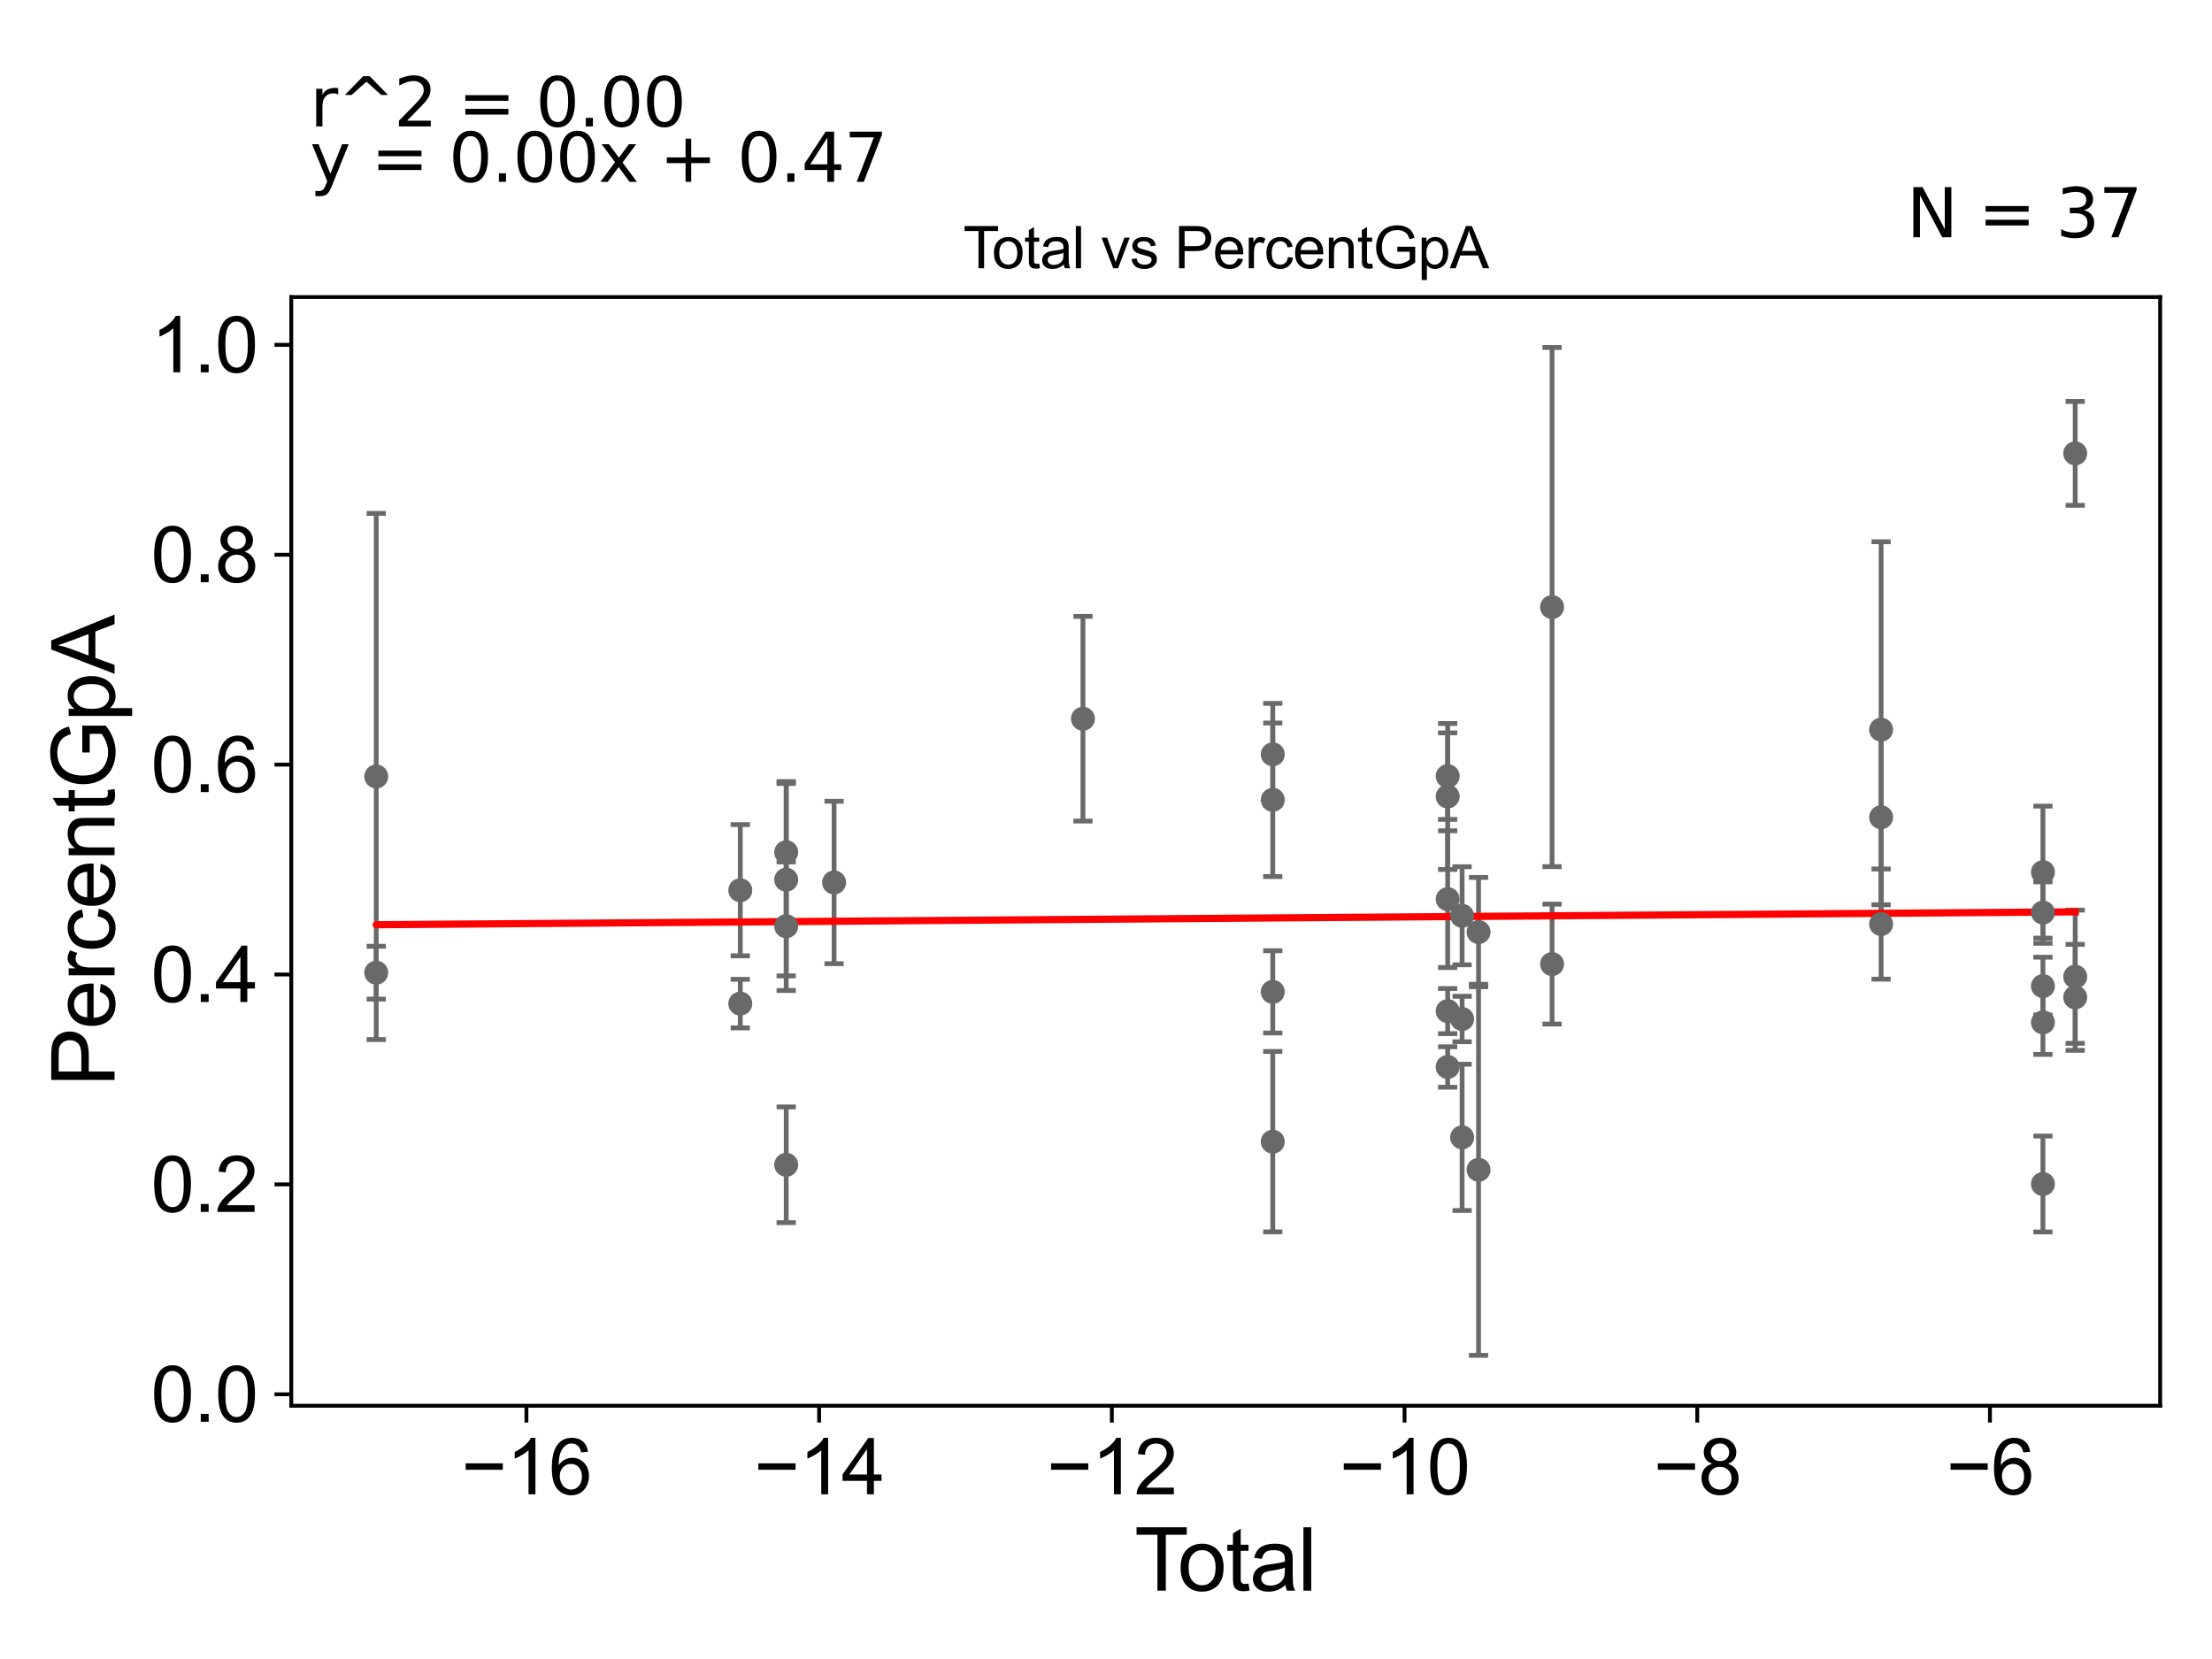 <?xml version="1.0" encoding="utf-8" standalone="no"?>
<!DOCTYPE svg PUBLIC "-//W3C//DTD SVG 1.1//EN"
  "http://www.w3.org/Graphics/SVG/1.1/DTD/svg11.dtd">
<svg xmlns:xlink="http://www.w3.org/1999/xlink" width="460.8pt" height="345.6pt" viewBox="0 0 460.8 345.6" xmlns="http://www.w3.org/2000/svg" version="1.1">
 <defs>
  <style type="text/css">*{stroke-linejoin: round; stroke-linecap: butt}</style>
 </defs>
 <g id="figure_1">
  <g id="patch_1">
   <path d="M 0 345.6 
L 460.8 345.6 
L 460.8 0 
L 0 0 
z
" style="fill: #ffffff"/>
  </g>
  <g id="axes_1">
   <g id="patch_2">
    <path d="M 60.68 292.84 
L 450 292.84 
L 450 61.886 
L 60.68 61.886 
z
" style="fill: #ffffff"/>
   </g>
   <g id="PathCollection_1">
    <defs>
     <path id="m4b7c980970" d="M 0 1.118 
C 0.297 1.118 0.581 1 0.791 0.791 
C 1 0.581 1.118 0.297 1.118 0 
C 1.118 -0.297 1 -0.581 0.791 -0.791 
C 0.581 -1 0.297 -1.118 0 -1.118 
C -0.297 -1.118 -0.581 -1 -0.791 -0.791 
C -1 -0.581 -1.118 -0.297 -1.118 0 
C -1.118 0.297 -1 0.581 -0.791 0.791 
C -0.581 1 -0.297 1.118 0 1.118 
z
" style="stroke: #696969"/>
    </defs>
    <g clip-path="url(#pc667361f34)">
     <use xlink:href="#m4b7c980970" x="432.304" y="207.766" style="fill: #696969; stroke: #696969"/>
     <use xlink:href="#m4b7c980970" x="432.304" y="203.469" style="fill: #696969; stroke: #696969"/>
     <use xlink:href="#m4b7c980970" x="425.581" y="212.976" style="fill: #696969; stroke: #696969"/>
     <use xlink:href="#m4b7c980970" x="425.581" y="205.419" style="fill: #696969; stroke: #696969"/>
     <use xlink:href="#m4b7c980970" x="425.581" y="190.108" style="fill: #696969; stroke: #696969"/>
     <use xlink:href="#m4b7c980970" x="163.78" y="177.54" style="fill: #696969; stroke: #696969"/>
     <use xlink:href="#m4b7c980970" x="425.581" y="246.654" style="fill: #696969; stroke: #696969"/>
     <use xlink:href="#m4b7c980970" x="391.871" y="152.003" style="fill: #696969; stroke: #696969"/>
     <use xlink:href="#m4b7c980970" x="391.871" y="192.5" style="fill: #696969; stroke: #696969"/>
     <use xlink:href="#m4b7c980970" x="391.871" y="170.248" style="fill: #696969; stroke: #696969"/>
     <use xlink:href="#m4b7c980970" x="163.78" y="192.951" style="fill: #696969; stroke: #696969"/>
     <use xlink:href="#m4b7c980970" x="163.78" y="242.644" style="fill: #696969; stroke: #696969"/>
     <use xlink:href="#m4b7c980970" x="78.376" y="202.628" style="fill: #696969; stroke: #696969"/>
     <use xlink:href="#m4b7c980970" x="163.78" y="183.255" style="fill: #696969; stroke: #696969"/>
     <use xlink:href="#m4b7c980970" x="432.304" y="94.447" style="fill: #696969; stroke: #696969"/>
     <use xlink:href="#m4b7c980970" x="425.581" y="181.678" style="fill: #696969; stroke: #696969"/>
     <use xlink:href="#m4b7c980970" x="301.577" y="222.272" style="fill: #696969; stroke: #696969"/>
     <use xlink:href="#m4b7c980970" x="173.753" y="183.832" style="fill: #696969; stroke: #696969"/>
     <use xlink:href="#m4b7c980970" x="301.577" y="165.922" style="fill: #696969; stroke: #696969"/>
     <use xlink:href="#m4b7c980970" x="301.577" y="187.306" style="fill: #696969; stroke: #696969"/>
     <use xlink:href="#m4b7c980970" x="301.577" y="161.685" style="fill: #696969; stroke: #696969"/>
     <use xlink:href="#m4b7c980970" x="301.577" y="210.628" style="fill: #696969; stroke: #696969"/>
     <use xlink:href="#m4b7c980970" x="304.585" y="212.278" style="fill: #696969; stroke: #696969"/>
     <use xlink:href="#m4b7c980970" x="304.585" y="236.934" style="fill: #696969; stroke: #696969"/>
     <use xlink:href="#m4b7c980970" x="304.585" y="190.773" style="fill: #696969; stroke: #696969"/>
     <use xlink:href="#m4b7c980970" x="308.009" y="194.168" style="fill: #696969; stroke: #696969"/>
     <use xlink:href="#m4b7c980970" x="308.009" y="243.695" style="fill: #696969; stroke: #696969"/>
     <use xlink:href="#m4b7c980970" x="265.141" y="237.831" style="fill: #696969; stroke: #696969"/>
     <use xlink:href="#m4b7c980970" x="265.141" y="157.139" style="fill: #696969; stroke: #696969"/>
     <use xlink:href="#m4b7c980970" x="225.598" y="149.726" style="fill: #696969; stroke: #696969"/>
     <use xlink:href="#m4b7c980970" x="323.324" y="200.836" style="fill: #696969; stroke: #696969"/>
     <use xlink:href="#m4b7c980970" x="323.324" y="126.46" style="fill: #696969; stroke: #696969"/>
     <use xlink:href="#m4b7c980970" x="78.376" y="161.754" style="fill: #696969; stroke: #696969"/>
     <use xlink:href="#m4b7c980970" x="265.141" y="206.626" style="fill: #696969; stroke: #696969"/>
     <use xlink:href="#m4b7c980970" x="265.141" y="166.611" style="fill: #696969; stroke: #696969"/>
     <use xlink:href="#m4b7c980970" x="154.213" y="185.449" style="fill: #696969; stroke: #696969"/>
     <use xlink:href="#m4b7c980970" x="154.213" y="209.069" style="fill: #696969; stroke: #696969"/>
    </g>
   </g>
   <g id="matplotlib.axis_1">
    <g id="xtick_1">
     <g id="line2d_1">
      <defs>
       <path id="me08cf311b5" d="M 0 0 
L 0 3.5 
" style="stroke: #000000; stroke-width: 0.8"/>
      </defs>
      <g>
       <use xlink:href="#me08cf311b5" x="109.663" y="292.84" style="stroke: #000000; stroke-width: 0.8"/>
      </g>
     </g>
     <g id="text_1">
      <!-- −16 -->
      <g transform="translate(96.093 311.293)scale(0.16 -0.16)">
       <defs>
        <path id="ArialMT-2212" d="M 3381 1997 
L 356 1997 
L 356 2522 
L 3381 2522 
L 3381 1997 
z
" transform="scale(0.016)"/>
        <path id="ArialMT-31" d="M 2384 0 
L 1822 0 
L 1822 3584 
Q 1619 3391 1289 3197 
Q 959 3003 697 2906 
L 697 3450 
Q 1169 3672 1522 3987 
Q 1875 4303 2022 4600 
L 2384 4600 
L 2384 0 
z
" transform="scale(0.016)"/>
        <path id="ArialMT-36" d="M 3184 3459 
L 2625 3416 
Q 2550 3747 2413 3897 
Q 2184 4138 1850 4138 
Q 1581 4138 1378 3988 
Q 1113 3794 959 3422 
Q 806 3050 800 2363 
Q 1003 2672 1297 2822 
Q 1591 2972 1913 2972 
Q 2475 2972 2870 2558 
Q 3266 2144 3266 1488 
Q 3266 1056 3080 686 
Q 2894 316 2569 119 
Q 2244 -78 1831 -78 
Q 1128 -78 684 439 
Q 241 956 241 2144 
Q 241 3472 731 4075 
Q 1159 4600 1884 4600 
Q 2425 4600 2770 4297 
Q 3116 3994 3184 3459 
z
M 888 1484 
Q 888 1194 1011 928 
Q 1134 663 1356 523 
Q 1578 384 1822 384 
Q 2178 384 2434 671 
Q 2691 959 2691 1453 
Q 2691 1928 2437 2201 
Q 2184 2475 1800 2475 
Q 1419 2475 1153 2201 
Q 888 1928 888 1484 
z
" transform="scale(0.016)"/>
       </defs>
       <use xlink:href="#ArialMT-2212"/>
       <use xlink:href="#ArialMT-31" x="58.398"/>
       <use xlink:href="#ArialMT-36" x="114.014"/>
      </g>
     </g>
    </g>
    <g id="xtick_2">
     <g id="line2d_2">
      <g>
       <use xlink:href="#me08cf311b5" x="170.64" y="292.84" style="stroke: #000000; stroke-width: 0.8"/>
      </g>
     </g>
     <g id="text_2">
      <!-- −14 -->
      <g transform="translate(157.07 311.293)scale(0.16 -0.16)">
       <defs>
        <path id="ArialMT-34" d="M 2069 0 
L 2069 1097 
L 81 1097 
L 81 1613 
L 2172 4581 
L 2631 4581 
L 2631 1613 
L 3250 1613 
L 3250 1097 
L 2631 1097 
L 2631 0 
L 2069 0 
z
M 2069 1613 
L 2069 3678 
L 634 1613 
L 2069 1613 
z
" transform="scale(0.016)"/>
       </defs>
       <use xlink:href="#ArialMT-2212"/>
       <use xlink:href="#ArialMT-31" x="58.398"/>
       <use xlink:href="#ArialMT-34" x="114.014"/>
      </g>
     </g>
    </g>
    <g id="xtick_3">
     <g id="line2d_3">
      <g>
       <use xlink:href="#me08cf311b5" x="231.616" y="292.84" style="stroke: #000000; stroke-width: 0.8"/>
      </g>
     </g>
     <g id="text_3">
      <!-- −12 -->
      <g transform="translate(218.046 311.293)scale(0.16 -0.16)">
       <defs>
        <path id="ArialMT-32" d="M 3222 541 
L 3222 0 
L 194 0 
Q 188 203 259 391 
Q 375 700 629 1000 
Q 884 1300 1366 1694 
Q 2113 2306 2375 2664 
Q 2638 3022 2638 3341 
Q 2638 3675 2398 3904 
Q 2159 4134 1775 4134 
Q 1369 4134 1125 3890 
Q 881 3647 878 3216 
L 300 3275 
Q 359 3922 746 4261 
Q 1134 4600 1788 4600 
Q 2447 4600 2831 4234 
Q 3216 3869 3216 3328 
Q 3216 3053 3103 2787 
Q 2991 2522 2730 2228 
Q 2469 1934 1863 1422 
Q 1356 997 1212 845 
Q 1069 694 975 541 
L 3222 541 
z
" transform="scale(0.016)"/>
       </defs>
       <use xlink:href="#ArialMT-2212"/>
       <use xlink:href="#ArialMT-31" x="58.398"/>
       <use xlink:href="#ArialMT-32" x="114.014"/>
      </g>
     </g>
    </g>
    <g id="xtick_4">
     <g id="line2d_4">
      <g>
       <use xlink:href="#me08cf311b5" x="292.593" y="292.84" style="stroke: #000000; stroke-width: 0.8"/>
      </g>
     </g>
     <g id="text_4">
      <!-- −10 -->
      <g transform="translate(279.023 311.293)scale(0.16 -0.16)">
       <defs>
        <path id="ArialMT-30" d="M 266 2259 
Q 266 3072 433 3567 
Q 600 4063 929 4331 
Q 1259 4600 1759 4600 
Q 2128 4600 2406 4451 
Q 2684 4303 2865 4023 
Q 3047 3744 3150 3342 
Q 3253 2941 3253 2259 
Q 3253 1453 3087 958 
Q 2922 463 2592 192 
Q 2263 -78 1759 -78 
Q 1097 -78 719 397 
Q 266 969 266 2259 
z
M 844 2259 
Q 844 1131 1108 757 
Q 1372 384 1759 384 
Q 2147 384 2411 759 
Q 2675 1134 2675 2259 
Q 2675 3391 2411 3762 
Q 2147 4134 1753 4134 
Q 1366 4134 1134 3806 
Q 844 3388 844 2259 
z
" transform="scale(0.016)"/>
       </defs>
       <use xlink:href="#ArialMT-2212"/>
       <use xlink:href="#ArialMT-31" x="58.398"/>
       <use xlink:href="#ArialMT-30" x="114.014"/>
      </g>
     </g>
    </g>
    <g id="xtick_5">
     <g id="line2d_5">
      <g>
       <use xlink:href="#me08cf311b5" x="353.57" y="292.84" style="stroke: #000000; stroke-width: 0.8"/>
      </g>
     </g>
     <g id="text_5">
      <!-- −8 -->
      <g transform="translate(344.448 311.293)scale(0.16 -0.16)">
       <defs>
        <path id="ArialMT-38" d="M 1131 2484 
Q 781 2613 612 2850 
Q 444 3088 444 3419 
Q 444 3919 803 4259 
Q 1163 4600 1759 4600 
Q 2359 4600 2725 4251 
Q 3091 3903 3091 3403 
Q 3091 3084 2923 2848 
Q 2756 2613 2416 2484 
Q 2838 2347 3058 2040 
Q 3278 1734 3278 1309 
Q 3278 722 2862 322 
Q 2447 -78 1769 -78 
Q 1091 -78 675 323 
Q 259 725 259 1325 
Q 259 1772 486 2073 
Q 713 2375 1131 2484 
z
M 1019 3438 
Q 1019 3113 1228 2906 
Q 1438 2700 1772 2700 
Q 2097 2700 2305 2904 
Q 2513 3109 2513 3406 
Q 2513 3716 2298 3927 
Q 2084 4138 1766 4138 
Q 1444 4138 1231 3931 
Q 1019 3725 1019 3438 
z
M 838 1322 
Q 838 1081 952 856 
Q 1066 631 1291 507 
Q 1516 384 1775 384 
Q 2178 384 2440 643 
Q 2703 903 2703 1303 
Q 2703 1709 2433 1975 
Q 2163 2241 1756 2241 
Q 1359 2241 1098 1978 
Q 838 1716 838 1322 
z
" transform="scale(0.016)"/>
       </defs>
       <use xlink:href="#ArialMT-2212"/>
       <use xlink:href="#ArialMT-38" x="58.398"/>
      </g>
     </g>
    </g>
    <g id="xtick_6">
     <g id="line2d_6">
      <g>
       <use xlink:href="#me08cf311b5" x="414.546" y="292.84" style="stroke: #000000; stroke-width: 0.8"/>
      </g>
     </g>
     <g id="text_6">
      <!-- −6 -->
      <g transform="translate(405.425 311.293)scale(0.16 -0.16)">
       <use xlink:href="#ArialMT-2212"/>
       <use xlink:href="#ArialMT-36" x="58.398"/>
      </g>
     </g>
    </g>
    <g id="text_7">
     <!-- Total -->
     <g transform="translate(236.335 331.357)scale(0.18 -0.18)">
      <defs>
       <path id="ArialMT-54" d="M 1659 0 
L 1659 4041 
L 150 4041 
L 150 4581 
L 3781 4581 
L 3781 4041 
L 2266 4041 
L 2266 0 
L 1659 0 
z
" transform="scale(0.016)"/>
       <path id="ArialMT-6f" d="M 213 1659 
Q 213 2581 725 3025 
Q 1153 3394 1769 3394 
Q 2453 3394 2887 2945 
Q 3322 2497 3322 1706 
Q 3322 1066 3130 698 
Q 2938 331 2570 128 
Q 2203 -75 1769 -75 
Q 1072 -75 642 372 
Q 213 819 213 1659 
z
M 791 1659 
Q 791 1022 1069 705 
Q 1347 388 1769 388 
Q 2188 388 2466 706 
Q 2744 1025 2744 1678 
Q 2744 2294 2464 2611 
Q 2184 2928 1769 2928 
Q 1347 2928 1069 2612 
Q 791 2297 791 1659 
z
" transform="scale(0.016)"/>
       <path id="ArialMT-74" d="M 1650 503 
L 1731 6 
Q 1494 -44 1306 -44 
Q 1000 -44 831 53 
Q 663 150 594 308 
Q 525 466 525 972 
L 525 2881 
L 113 2881 
L 113 3319 
L 525 3319 
L 525 4141 
L 1084 4478 
L 1084 3319 
L 1650 3319 
L 1650 2881 
L 1084 2881 
L 1084 941 
Q 1084 700 1114 631 
Q 1144 563 1211 522 
Q 1278 481 1403 481 
Q 1497 481 1650 503 
z
" transform="scale(0.016)"/>
       <path id="ArialMT-61" d="M 2588 409 
Q 2275 144 1986 34 
Q 1697 -75 1366 -75 
Q 819 -75 525 192 
Q 231 459 231 875 
Q 231 1119 342 1320 
Q 453 1522 633 1644 
Q 813 1766 1038 1828 
Q 1203 1872 1538 1913 
Q 2219 1994 2541 2106 
Q 2544 2222 2544 2253 
Q 2544 2597 2384 2738 
Q 2169 2928 1744 2928 
Q 1347 2928 1158 2789 
Q 969 2650 878 2297 
L 328 2372 
Q 403 2725 575 2942 
Q 747 3159 1072 3276 
Q 1397 3394 1825 3394 
Q 2250 3394 2515 3294 
Q 2781 3194 2906 3042 
Q 3031 2891 3081 2659 
Q 3109 2516 3109 2141 
L 3109 1391 
Q 3109 606 3145 398 
Q 3181 191 3288 0 
L 2700 0 
Q 2613 175 2588 409 
z
M 2541 1666 
Q 2234 1541 1622 1453 
Q 1275 1403 1131 1340 
Q 988 1278 909 1158 
Q 831 1038 831 891 
Q 831 666 1001 516 
Q 1172 366 1500 366 
Q 1825 366 2078 508 
Q 2331 650 2450 897 
Q 2541 1088 2541 1459 
L 2541 1666 
z
" transform="scale(0.016)"/>
       <path id="ArialMT-6c" d="M 409 0 
L 409 4581 
L 972 4581 
L 972 0 
L 409 0 
z
" transform="scale(0.016)"/>
      </defs>
      <use xlink:href="#ArialMT-54"/>
      <use xlink:href="#ArialMT-6f" x="49.959"/>
      <use xlink:href="#ArialMT-74" x="105.574"/>
      <use xlink:href="#ArialMT-61" x="133.357"/>
      <use xlink:href="#ArialMT-6c" x="188.973"/>
     </g>
    </g>
   </g>
   <g id="matplotlib.axis_2">
    <g id="ytick_1">
     <g id="line2d_7">
      <defs>
       <path id="maa7e2fc850" d="M 0 0 
L -3.5 0 
" style="stroke: #000000; stroke-width: 0.8"/>
      </defs>
      <g>
       <use xlink:href="#maa7e2fc850" x="60.68" y="290.453" style="stroke: #000000; stroke-width: 0.8"/>
      </g>
     </g>
     <g id="text_8">
      <!-- 0.0 -->
      <g transform="translate(31.44 296.179)scale(0.16 -0.16)">
       <defs>
        <path id="ArialMT-2e" d="M 581 0 
L 581 641 
L 1222 641 
L 1222 0 
L 581 0 
z
" transform="scale(0.016)"/>
       </defs>
       <use xlink:href="#ArialMT-30"/>
       <use xlink:href="#ArialMT-2e" x="55.615"/>
       <use xlink:href="#ArialMT-30" x="83.398"/>
      </g>
     </g>
    </g>
    <g id="ytick_2">
     <g id="line2d_8">
      <g>
       <use xlink:href="#maa7e2fc850" x="60.68" y="246.73" style="stroke: #000000; stroke-width: 0.8"/>
      </g>
     </g>
     <g id="text_9">
      <!-- 0.2 -->
      <g transform="translate(31.44 252.456)scale(0.16 -0.16)">
       <use xlink:href="#ArialMT-30"/>
       <use xlink:href="#ArialMT-2e" x="55.615"/>
       <use xlink:href="#ArialMT-32" x="83.398"/>
      </g>
     </g>
    </g>
    <g id="ytick_3">
     <g id="line2d_9">
      <g>
       <use xlink:href="#maa7e2fc850" x="60.68" y="203.006" style="stroke: #000000; stroke-width: 0.8"/>
      </g>
     </g>
     <g id="text_10">
      <!-- 0.4 -->
      <g transform="translate(31.44 208.733)scale(0.16 -0.16)">
       <use xlink:href="#ArialMT-30"/>
       <use xlink:href="#ArialMT-2e" x="55.615"/>
       <use xlink:href="#ArialMT-34" x="83.398"/>
      </g>
     </g>
    </g>
    <g id="ytick_4">
     <g id="line2d_10">
      <g>
       <use xlink:href="#maa7e2fc850" x="60.68" y="159.283" style="stroke: #000000; stroke-width: 0.8"/>
      </g>
     </g>
     <g id="text_11">
      <!-- 0.6 -->
      <g transform="translate(31.44 165.009)scale(0.16 -0.16)">
       <use xlink:href="#ArialMT-30"/>
       <use xlink:href="#ArialMT-2e" x="55.615"/>
       <use xlink:href="#ArialMT-36" x="83.398"/>
      </g>
     </g>
    </g>
    <g id="ytick_5">
     <g id="line2d_11">
      <g>
       <use xlink:href="#maa7e2fc850" x="60.68" y="115.56" style="stroke: #000000; stroke-width: 0.8"/>
      </g>
     </g>
     <g id="text_12">
      <!-- 0.8 -->
      <g transform="translate(31.44 121.286)scale(0.16 -0.16)">
       <use xlink:href="#ArialMT-30"/>
       <use xlink:href="#ArialMT-2e" x="55.615"/>
       <use xlink:href="#ArialMT-38" x="83.398"/>
      </g>
     </g>
    </g>
    <g id="ytick_6">
     <g id="line2d_12">
      <g>
       <use xlink:href="#maa7e2fc850" x="60.68" y="71.836" style="stroke: #000000; stroke-width: 0.8"/>
      </g>
     </g>
     <g id="text_13">
      <!-- 1.0 -->
      <g transform="translate(31.44 77.563)scale(0.16 -0.16)">
       <use xlink:href="#ArialMT-31"/>
       <use xlink:href="#ArialMT-2e" x="55.615"/>
       <use xlink:href="#ArialMT-30" x="83.398"/>
      </g>
     </g>
    </g>
    <g id="text_14">
     <!-- PercentGpA -->
     <g transform="translate(23.863 226.386)rotate(-90)scale(0.18 -0.18)">
      <defs>
       <path id="ArialMT-50" d="M 494 0 
L 494 4581 
L 2222 4581 
Q 2678 4581 2919 4538 
Q 3256 4481 3484 4323 
Q 3713 4166 3852 3881 
Q 3991 3597 3991 3256 
Q 3991 2672 3619 2267 
Q 3247 1863 2275 1863 
L 1100 1863 
L 1100 0 
L 494 0 
z
M 1100 2403 
L 2284 2403 
Q 2872 2403 3119 2622 
Q 3366 2841 3366 3238 
Q 3366 3525 3220 3729 
Q 3075 3934 2838 4000 
Q 2684 4041 2272 4041 
L 1100 4041 
L 1100 2403 
z
" transform="scale(0.016)"/>
       <path id="ArialMT-65" d="M 2694 1069 
L 3275 997 
Q 3138 488 2766 206 
Q 2394 -75 1816 -75 
Q 1088 -75 661 373 
Q 234 822 234 1631 
Q 234 2469 665 2931 
Q 1097 3394 1784 3394 
Q 2450 3394 2872 2941 
Q 3294 2488 3294 1666 
Q 3294 1616 3291 1516 
L 816 1516 
Q 847 969 1125 678 
Q 1403 388 1819 388 
Q 2128 388 2347 550 
Q 2566 713 2694 1069 
z
M 847 1978 
L 2700 1978 
Q 2663 2397 2488 2606 
Q 2219 2931 1791 2931 
Q 1403 2931 1139 2672 
Q 875 2413 847 1978 
z
" transform="scale(0.016)"/>
       <path id="ArialMT-72" d="M 416 0 
L 416 3319 
L 922 3319 
L 922 2816 
Q 1116 3169 1280 3281 
Q 1444 3394 1641 3394 
Q 1925 3394 2219 3213 
L 2025 2691 
Q 1819 2813 1613 2813 
Q 1428 2813 1281 2702 
Q 1134 2591 1072 2394 
Q 978 2094 978 1738 
L 978 0 
L 416 0 
z
" transform="scale(0.016)"/>
       <path id="ArialMT-63" d="M 2588 1216 
L 3141 1144 
Q 3050 572 2676 248 
Q 2303 -75 1759 -75 
Q 1078 -75 664 370 
Q 250 816 250 1647 
Q 250 2184 428 2587 
Q 606 2991 970 3192 
Q 1334 3394 1763 3394 
Q 2303 3394 2647 3120 
Q 2991 2847 3088 2344 
L 2541 2259 
Q 2463 2594 2264 2762 
Q 2066 2931 1784 2931 
Q 1359 2931 1093 2626 
Q 828 2322 828 1663 
Q 828 994 1084 691 
Q 1341 388 1753 388 
Q 2084 388 2306 591 
Q 2528 794 2588 1216 
z
" transform="scale(0.016)"/>
       <path id="ArialMT-6e" d="M 422 0 
L 422 3319 
L 928 3319 
L 928 2847 
Q 1294 3394 1984 3394 
Q 2284 3394 2536 3286 
Q 2788 3178 2913 3003 
Q 3038 2828 3088 2588 
Q 3119 2431 3119 2041 
L 3119 0 
L 2556 0 
L 2556 2019 
Q 2556 2363 2490 2533 
Q 2425 2703 2258 2804 
Q 2091 2906 1866 2906 
Q 1506 2906 1245 2678 
Q 984 2450 984 1813 
L 984 0 
L 422 0 
z
" transform="scale(0.016)"/>
       <path id="ArialMT-47" d="M 2638 1797 
L 2638 2334 
L 4578 2338 
L 4578 638 
Q 4131 281 3656 101 
Q 3181 -78 2681 -78 
Q 2006 -78 1454 211 
Q 903 500 622 1047 
Q 341 1594 341 2269 
Q 341 2938 620 3517 
Q 900 4097 1425 4378 
Q 1950 4659 2634 4659 
Q 3131 4659 3532 4498 
Q 3934 4338 4162 4050 
Q 4391 3763 4509 3300 
L 3963 3150 
Q 3859 3500 3706 3700 
Q 3553 3900 3268 4020 
Q 2984 4141 2638 4141 
Q 2222 4141 1919 4014 
Q 1616 3888 1430 3681 
Q 1244 3475 1141 3228 
Q 966 2803 966 2306 
Q 966 1694 1177 1281 
Q 1388 869 1791 669 
Q 2194 469 2647 469 
Q 3041 469 3416 620 
Q 3791 772 3984 944 
L 3984 1797 
L 2638 1797 
z
" transform="scale(0.016)"/>
       <path id="ArialMT-70" d="M 422 -1272 
L 422 3319 
L 934 3319 
L 934 2888 
Q 1116 3141 1344 3267 
Q 1572 3394 1897 3394 
Q 2322 3394 2647 3175 
Q 2972 2956 3137 2557 
Q 3303 2159 3303 1684 
Q 3303 1175 3120 767 
Q 2938 359 2589 142 
Q 2241 -75 1856 -75 
Q 1575 -75 1351 44 
Q 1128 163 984 344 
L 984 -1272 
L 422 -1272 
z
M 931 1641 
Q 931 1000 1190 694 
Q 1450 388 1819 388 
Q 2194 388 2461 705 
Q 2728 1022 2728 1688 
Q 2728 2322 2467 2637 
Q 2206 2953 1844 2953 
Q 1484 2953 1207 2617 
Q 931 2281 931 1641 
z
" transform="scale(0.016)"/>
       <path id="ArialMT-41" d="M -9 0 
L 1750 4581 
L 2403 4581 
L 4278 0 
L 3588 0 
L 3053 1388 
L 1138 1388 
L 634 0 
L -9 0 
z
M 1313 1881 
L 2866 1881 
L 2388 3150 
Q 2169 3728 2063 4100 
Q 1975 3659 1816 3225 
L 1313 1881 
z
" transform="scale(0.016)"/>
      </defs>
      <use xlink:href="#ArialMT-50"/>
      <use xlink:href="#ArialMT-65" x="66.699"/>
      <use xlink:href="#ArialMT-72" x="122.314"/>
      <use xlink:href="#ArialMT-63" x="155.615"/>
      <use xlink:href="#ArialMT-65" x="205.615"/>
      <use xlink:href="#ArialMT-6e" x="261.23"/>
      <use xlink:href="#ArialMT-74" x="316.846"/>
      <use xlink:href="#ArialMT-47" x="344.629"/>
      <use xlink:href="#ArialMT-70" x="422.412"/>
      <use xlink:href="#ArialMT-41" x="478.027"/>
     </g>
    </g>
   </g>
   <g id="LineCollection_1">
    <path d="M 432.304 218.807 
L 432.304 196.725 
" clip-path="url(#pc667361f34)" style="fill: none; stroke: #696969"/>
    <path d="M 432.304 217.346 
L 432.304 189.593 
" clip-path="url(#pc667361f34)" style="fill: none; stroke: #696969"/>
    <path d="M 425.581 219.649 
L 425.581 206.304 
" clip-path="url(#pc667361f34)" style="fill: none; stroke: #696969"/>
    <path d="M 425.581 211.436 
L 425.581 199.403 
" clip-path="url(#pc667361f34)" style="fill: none; stroke: #696969"/>
    <path d="M 425.581 196.502 
L 425.581 183.714 
" clip-path="url(#pc667361f34)" style="fill: none; stroke: #696969"/>
    <path d="M 163.78 192.267 
L 163.78 162.814 
" clip-path="url(#pc667361f34)" style="fill: none; stroke: #696969"/>
    <path d="M 425.581 256.643 
L 425.581 236.665 
" clip-path="url(#pc667361f34)" style="fill: none; stroke: #696969"/>
    <path d="M 391.871 191.143 
L 391.871 112.862 
" clip-path="url(#pc667361f34)" style="fill: none; stroke: #696969"/>
    <path d="M 391.871 203.973 
L 391.871 181.028 
" clip-path="url(#pc667361f34)" style="fill: none; stroke: #696969"/>
    <path d="M 391.871 188.476 
L 391.871 152.019 
" clip-path="url(#pc667361f34)" style="fill: none; stroke: #696969"/>
    <path d="M 163.78 206.342 
L 163.78 179.559 
" clip-path="url(#pc667361f34)" style="fill: none; stroke: #696969"/>
    <path d="M 163.78 254.701 
L 163.78 230.587 
" clip-path="url(#pc667361f34)" style="fill: none; stroke: #696969"/>
    <path d="M 78.376 208.133 
L 78.376 197.122 
" clip-path="url(#pc667361f34)" style="fill: none; stroke: #696969"/>
    <path d="M 163.78 203.291 
L 163.78 163.218 
" clip-path="url(#pc667361f34)" style="fill: none; stroke: #696969"/>
    <path d="M 432.304 105.261 
L 432.304 83.633 
" clip-path="url(#pc667361f34)" style="fill: none; stroke: #696969"/>
    <path d="M 425.581 195.424 
L 425.581 167.931 
" clip-path="url(#pc667361f34)" style="fill: none; stroke: #696969"/>
    <path d="M 301.577 226.483 
L 301.577 218.061 
" clip-path="url(#pc667361f34)" style="fill: none; stroke: #696969"/>
    <path d="M 173.753 200.753 
L 173.753 166.911 
" clip-path="url(#pc667361f34)" style="fill: none; stroke: #696969"/>
    <path d="M 301.577 181.129 
L 301.577 150.715 
" clip-path="url(#pc667361f34)" style="fill: none; stroke: #696969"/>
    <path d="M 301.577 201.546 
L 301.577 173.066 
" clip-path="url(#pc667361f34)" style="fill: none; stroke: #696969"/>
    <path d="M 301.577 170.699 
L 301.577 152.672 
" clip-path="url(#pc667361f34)" style="fill: none; stroke: #696969"/>
    <path d="M 301.577 215.329 
L 301.577 205.928 
" clip-path="url(#pc667361f34)" style="fill: none; stroke: #696969"/>
    <path d="M 304.585 217.01 
L 304.585 207.546 
" clip-path="url(#pc667361f34)" style="fill: none; stroke: #696969"/>
    <path d="M 304.585 252.168 
L 304.585 221.699 
" clip-path="url(#pc667361f34)" style="fill: none; stroke: #696969"/>
    <path d="M 304.585 200.989 
L 304.585 180.557 
" clip-path="url(#pc667361f34)" style="fill: none; stroke: #696969"/>
    <path d="M 308.009 205.554 
L 308.009 182.782 
" clip-path="url(#pc667361f34)" style="fill: none; stroke: #696969"/>
    <path d="M 308.009 282.342 
L 308.009 205.048 
" clip-path="url(#pc667361f34)" style="fill: none; stroke: #696969"/>
    <path d="M 265.141 256.619 
L 265.141 219.043 
" clip-path="url(#pc667361f34)" style="fill: none; stroke: #696969"/>
    <path d="M 265.141 167.748 
L 265.141 146.531 
" clip-path="url(#pc667361f34)" style="fill: none; stroke: #696969"/>
    <path d="M 225.598 171.047 
L 225.598 128.404 
" clip-path="url(#pc667361f34)" style="fill: none; stroke: #696969"/>
    <path d="M 323.324 213.328 
L 323.324 188.344 
" clip-path="url(#pc667361f34)" style="fill: none; stroke: #696969"/>
    <path d="M 323.324 180.537 
L 323.324 72.384 
" clip-path="url(#pc667361f34)" style="fill: none; stroke: #696969"/>
    <path d="M 78.376 216.563 
L 78.376 106.945 
" clip-path="url(#pc667361f34)" style="fill: none; stroke: #696969"/>
    <path d="M 265.141 215.193 
L 265.141 198.058 
" clip-path="url(#pc667361f34)" style="fill: none; stroke: #696969"/>
    <path d="M 265.141 182.598 
L 265.141 150.624 
" clip-path="url(#pc667361f34)" style="fill: none; stroke: #696969"/>
    <path d="M 154.213 199.116 
L 154.213 171.781 
" clip-path="url(#pc667361f34)" style="fill: none; stroke: #696969"/>
    <path d="M 154.213 214.129 
L 154.213 204.008 
" clip-path="url(#pc667361f34)" style="fill: none; stroke: #696969"/>
   </g>
   <g id="line2d_13">
    <defs>
     <path id="m2ec248e821" d="M 2 0 
L -2 -0 
" style="stroke: #696969"/>
    </defs>
    <g clip-path="url(#pc667361f34)">
     <use xlink:href="#m2ec248e821" x="432.304" y="218.807" style="fill: #696969; stroke: #696969"/>
     <use xlink:href="#m2ec248e821" x="432.304" y="217.346" style="fill: #696969; stroke: #696969"/>
     <use xlink:href="#m2ec248e821" x="425.581" y="219.649" style="fill: #696969; stroke: #696969"/>
     <use xlink:href="#m2ec248e821" x="425.581" y="211.436" style="fill: #696969; stroke: #696969"/>
     <use xlink:href="#m2ec248e821" x="425.581" y="196.502" style="fill: #696969; stroke: #696969"/>
     <use xlink:href="#m2ec248e821" x="163.78" y="192.267" style="fill: #696969; stroke: #696969"/>
     <use xlink:href="#m2ec248e821" x="425.581" y="256.643" style="fill: #696969; stroke: #696969"/>
     <use xlink:href="#m2ec248e821" x="391.871" y="191.143" style="fill: #696969; stroke: #696969"/>
     <use xlink:href="#m2ec248e821" x="391.871" y="203.973" style="fill: #696969; stroke: #696969"/>
     <use xlink:href="#m2ec248e821" x="391.871" y="188.476" style="fill: #696969; stroke: #696969"/>
     <use xlink:href="#m2ec248e821" x="163.78" y="206.342" style="fill: #696969; stroke: #696969"/>
     <use xlink:href="#m2ec248e821" x="163.78" y="254.701" style="fill: #696969; stroke: #696969"/>
     <use xlink:href="#m2ec248e821" x="78.376" y="208.133" style="fill: #696969; stroke: #696969"/>
     <use xlink:href="#m2ec248e821" x="163.78" y="203.291" style="fill: #696969; stroke: #696969"/>
     <use xlink:href="#m2ec248e821" x="432.304" y="105.261" style="fill: #696969; stroke: #696969"/>
     <use xlink:href="#m2ec248e821" x="425.581" y="195.424" style="fill: #696969; stroke: #696969"/>
     <use xlink:href="#m2ec248e821" x="301.577" y="226.483" style="fill: #696969; stroke: #696969"/>
     <use xlink:href="#m2ec248e821" x="173.753" y="200.753" style="fill: #696969; stroke: #696969"/>
     <use xlink:href="#m2ec248e821" x="301.577" y="181.129" style="fill: #696969; stroke: #696969"/>
     <use xlink:href="#m2ec248e821" x="301.577" y="201.546" style="fill: #696969; stroke: #696969"/>
     <use xlink:href="#m2ec248e821" x="301.577" y="170.699" style="fill: #696969; stroke: #696969"/>
     <use xlink:href="#m2ec248e821" x="301.577" y="215.329" style="fill: #696969; stroke: #696969"/>
     <use xlink:href="#m2ec248e821" x="304.585" y="217.01" style="fill: #696969; stroke: #696969"/>
     <use xlink:href="#m2ec248e821" x="304.585" y="252.168" style="fill: #696969; stroke: #696969"/>
     <use xlink:href="#m2ec248e821" x="304.585" y="200.989" style="fill: #696969; stroke: #696969"/>
     <use xlink:href="#m2ec248e821" x="308.009" y="205.554" style="fill: #696969; stroke: #696969"/>
     <use xlink:href="#m2ec248e821" x="308.009" y="282.342" style="fill: #696969; stroke: #696969"/>
     <use xlink:href="#m2ec248e821" x="265.141" y="256.619" style="fill: #696969; stroke: #696969"/>
     <use xlink:href="#m2ec248e821" x="265.141" y="167.748" style="fill: #696969; stroke: #696969"/>
     <use xlink:href="#m2ec248e821" x="225.598" y="171.047" style="fill: #696969; stroke: #696969"/>
     <use xlink:href="#m2ec248e821" x="323.324" y="213.328" style="fill: #696969; stroke: #696969"/>
     <use xlink:href="#m2ec248e821" x="323.324" y="180.537" style="fill: #696969; stroke: #696969"/>
     <use xlink:href="#m2ec248e821" x="78.376" y="216.563" style="fill: #696969; stroke: #696969"/>
     <use xlink:href="#m2ec248e821" x="265.141" y="215.193" style="fill: #696969; stroke: #696969"/>
     <use xlink:href="#m2ec248e821" x="265.141" y="182.598" style="fill: #696969; stroke: #696969"/>
     <use xlink:href="#m2ec248e821" x="154.213" y="199.116" style="fill: #696969; stroke: #696969"/>
     <use xlink:href="#m2ec248e821" x="154.213" y="214.129" style="fill: #696969; stroke: #696969"/>
    </g>
   </g>
   <g id="line2d_14">
    <g clip-path="url(#pc667361f34)">
     <use xlink:href="#m2ec248e821" x="432.304" y="196.725" style="fill: #696969; stroke: #696969"/>
     <use xlink:href="#m2ec248e821" x="432.304" y="189.593" style="fill: #696969; stroke: #696969"/>
     <use xlink:href="#m2ec248e821" x="425.581" y="206.304" style="fill: #696969; stroke: #696969"/>
     <use xlink:href="#m2ec248e821" x="425.581" y="199.403" style="fill: #696969; stroke: #696969"/>
     <use xlink:href="#m2ec248e821" x="425.581" y="183.714" style="fill: #696969; stroke: #696969"/>
     <use xlink:href="#m2ec248e821" x="163.78" y="162.814" style="fill: #696969; stroke: #696969"/>
     <use xlink:href="#m2ec248e821" x="425.581" y="236.665" style="fill: #696969; stroke: #696969"/>
     <use xlink:href="#m2ec248e821" x="391.871" y="112.862" style="fill: #696969; stroke: #696969"/>
     <use xlink:href="#m2ec248e821" x="391.871" y="181.028" style="fill: #696969; stroke: #696969"/>
     <use xlink:href="#m2ec248e821" x="391.871" y="152.019" style="fill: #696969; stroke: #696969"/>
     <use xlink:href="#m2ec248e821" x="163.78" y="179.559" style="fill: #696969; stroke: #696969"/>
     <use xlink:href="#m2ec248e821" x="163.78" y="230.587" style="fill: #696969; stroke: #696969"/>
     <use xlink:href="#m2ec248e821" x="78.376" y="197.122" style="fill: #696969; stroke: #696969"/>
     <use xlink:href="#m2ec248e821" x="163.78" y="163.218" style="fill: #696969; stroke: #696969"/>
     <use xlink:href="#m2ec248e821" x="432.304" y="83.633" style="fill: #696969; stroke: #696969"/>
     <use xlink:href="#m2ec248e821" x="425.581" y="167.931" style="fill: #696969; stroke: #696969"/>
     <use xlink:href="#m2ec248e821" x="301.577" y="218.061" style="fill: #696969; stroke: #696969"/>
     <use xlink:href="#m2ec248e821" x="173.753" y="166.911" style="fill: #696969; stroke: #696969"/>
     <use xlink:href="#m2ec248e821" x="301.577" y="150.715" style="fill: #696969; stroke: #696969"/>
     <use xlink:href="#m2ec248e821" x="301.577" y="173.066" style="fill: #696969; stroke: #696969"/>
     <use xlink:href="#m2ec248e821" x="301.577" y="152.672" style="fill: #696969; stroke: #696969"/>
     <use xlink:href="#m2ec248e821" x="301.577" y="205.928" style="fill: #696969; stroke: #696969"/>
     <use xlink:href="#m2ec248e821" x="304.585" y="207.546" style="fill: #696969; stroke: #696969"/>
     <use xlink:href="#m2ec248e821" x="304.585" y="221.699" style="fill: #696969; stroke: #696969"/>
     <use xlink:href="#m2ec248e821" x="304.585" y="180.557" style="fill: #696969; stroke: #696969"/>
     <use xlink:href="#m2ec248e821" x="308.009" y="182.782" style="fill: #696969; stroke: #696969"/>
     <use xlink:href="#m2ec248e821" x="308.009" y="205.048" style="fill: #696969; stroke: #696969"/>
     <use xlink:href="#m2ec248e821" x="265.141" y="219.043" style="fill: #696969; stroke: #696969"/>
     <use xlink:href="#m2ec248e821" x="265.141" y="146.531" style="fill: #696969; stroke: #696969"/>
     <use xlink:href="#m2ec248e821" x="225.598" y="128.404" style="fill: #696969; stroke: #696969"/>
     <use xlink:href="#m2ec248e821" x="323.324" y="188.344" style="fill: #696969; stroke: #696969"/>
     <use xlink:href="#m2ec248e821" x="323.324" y="72.384" style="fill: #696969; stroke: #696969"/>
     <use xlink:href="#m2ec248e821" x="78.376" y="106.945" style="fill: #696969; stroke: #696969"/>
     <use xlink:href="#m2ec248e821" x="265.141" y="198.058" style="fill: #696969; stroke: #696969"/>
     <use xlink:href="#m2ec248e821" x="265.141" y="150.624" style="fill: #696969; stroke: #696969"/>
     <use xlink:href="#m2ec248e821" x="154.213" y="171.781" style="fill: #696969; stroke: #696969"/>
     <use xlink:href="#m2ec248e821" x="154.213" y="204.008" style="fill: #696969; stroke: #696969"/>
    </g>
   </g>
   <g id="line2d_15">
    <path d="M 432.304 189.957 
L 432.304 189.957 
L 425.581 190.008 
L 425.581 190.008 
L 425.581 190.008 
L 163.78 191.992 
L 425.581 190.008 
L 391.871 190.263 
L 391.871 190.263 
L 391.871 190.263 
L 163.78 191.992 
L 163.78 191.992 
L 78.376 192.639 
L 163.78 191.992 
L 432.304 189.957 
L 425.581 190.008 
L 301.577 190.947 
L 173.753 191.916 
L 301.577 190.947 
L 301.577 190.947 
L 301.577 190.947 
L 301.577 190.947 
L 304.585 190.925 
L 304.585 190.925 
L 304.585 190.925 
L 308.009 190.899 
L 308.009 190.899 
L 265.141 191.224 
L 265.141 191.224 
L 225.598 191.523 
L 323.324 190.783 
L 323.324 190.783 
L 78.376 192.639 
L 265.141 191.224 
L 265.141 191.224 
L 154.213 192.064 
L 154.213 192.064 
" clip-path="url(#pc667361f34)" style="fill: none; stroke: #ff0000; stroke-width: 1.5; stroke-linecap: square"/>
   </g>
   <g id="line2d_16">
    <defs>
     <path id="maaf6678f2e" d="M 0 2 
C 0.53 2 1.039 1.789 1.414 1.414 
C 1.789 1.039 2 0.53 2 0 
C 2 -0.53 1.789 -1.039 1.414 -1.414 
C 1.039 -1.789 0.53 -2 0 -2 
C -0.53 -2 -1.039 -1.789 -1.414 -1.414 
C -1.789 -1.039 -2 -0.53 -2 0 
C -2 0.53 -1.789 1.039 -1.414 1.414 
C -1.039 1.789 -0.53 2 0 2 
z
" style="stroke: #696969"/>
    </defs>
    <g clip-path="url(#pc667361f34)">
     <use xlink:href="#maaf6678f2e" x="432.304" y="207.766" style="fill: #696969; stroke: #696969"/>
     <use xlink:href="#maaf6678f2e" x="432.304" y="203.469" style="fill: #696969; stroke: #696969"/>
     <use xlink:href="#maaf6678f2e" x="425.581" y="212.976" style="fill: #696969; stroke: #696969"/>
     <use xlink:href="#maaf6678f2e" x="425.581" y="205.419" style="fill: #696969; stroke: #696969"/>
     <use xlink:href="#maaf6678f2e" x="425.581" y="190.108" style="fill: #696969; stroke: #696969"/>
     <use xlink:href="#maaf6678f2e" x="163.78" y="177.54" style="fill: #696969; stroke: #696969"/>
     <use xlink:href="#maaf6678f2e" x="425.581" y="246.654" style="fill: #696969; stroke: #696969"/>
     <use xlink:href="#maaf6678f2e" x="391.871" y="152.003" style="fill: #696969; stroke: #696969"/>
     <use xlink:href="#maaf6678f2e" x="391.871" y="192.5" style="fill: #696969; stroke: #696969"/>
     <use xlink:href="#maaf6678f2e" x="391.871" y="170.248" style="fill: #696969; stroke: #696969"/>
     <use xlink:href="#maaf6678f2e" x="163.78" y="192.951" style="fill: #696969; stroke: #696969"/>
     <use xlink:href="#maaf6678f2e" x="163.78" y="242.644" style="fill: #696969; stroke: #696969"/>
     <use xlink:href="#maaf6678f2e" x="78.376" y="202.628" style="fill: #696969; stroke: #696969"/>
     <use xlink:href="#maaf6678f2e" x="163.78" y="183.255" style="fill: #696969; stroke: #696969"/>
     <use xlink:href="#maaf6678f2e" x="432.304" y="94.447" style="fill: #696969; stroke: #696969"/>
     <use xlink:href="#maaf6678f2e" x="425.581" y="181.678" style="fill: #696969; stroke: #696969"/>
     <use xlink:href="#maaf6678f2e" x="301.577" y="222.272" style="fill: #696969; stroke: #696969"/>
     <use xlink:href="#maaf6678f2e" x="173.753" y="183.832" style="fill: #696969; stroke: #696969"/>
     <use xlink:href="#maaf6678f2e" x="301.577" y="165.922" style="fill: #696969; stroke: #696969"/>
     <use xlink:href="#maaf6678f2e" x="301.577" y="187.306" style="fill: #696969; stroke: #696969"/>
     <use xlink:href="#maaf6678f2e" x="301.577" y="161.685" style="fill: #696969; stroke: #696969"/>
     <use xlink:href="#maaf6678f2e" x="301.577" y="210.628" style="fill: #696969; stroke: #696969"/>
     <use xlink:href="#maaf6678f2e" x="304.585" y="212.278" style="fill: #696969; stroke: #696969"/>
     <use xlink:href="#maaf6678f2e" x="304.585" y="236.934" style="fill: #696969; stroke: #696969"/>
     <use xlink:href="#maaf6678f2e" x="304.585" y="190.773" style="fill: #696969; stroke: #696969"/>
     <use xlink:href="#maaf6678f2e" x="308.009" y="194.168" style="fill: #696969; stroke: #696969"/>
     <use xlink:href="#maaf6678f2e" x="308.009" y="243.695" style="fill: #696969; stroke: #696969"/>
     <use xlink:href="#maaf6678f2e" x="265.141" y="237.831" style="fill: #696969; stroke: #696969"/>
     <use xlink:href="#maaf6678f2e" x="265.141" y="157.139" style="fill: #696969; stroke: #696969"/>
     <use xlink:href="#maaf6678f2e" x="225.598" y="149.726" style="fill: #696969; stroke: #696969"/>
     <use xlink:href="#maaf6678f2e" x="323.324" y="200.836" style="fill: #696969; stroke: #696969"/>
     <use xlink:href="#maaf6678f2e" x="323.324" y="126.46" style="fill: #696969; stroke: #696969"/>
     <use xlink:href="#maaf6678f2e" x="78.376" y="161.754" style="fill: #696969; stroke: #696969"/>
     <use xlink:href="#maaf6678f2e" x="265.141" y="206.626" style="fill: #696969; stroke: #696969"/>
     <use xlink:href="#maaf6678f2e" x="265.141" y="166.611" style="fill: #696969; stroke: #696969"/>
     <use xlink:href="#maaf6678f2e" x="154.213" y="185.449" style="fill: #696969; stroke: #696969"/>
     <use xlink:href="#maaf6678f2e" x="154.213" y="209.069" style="fill: #696969; stroke: #696969"/>
    </g>
   </g>
   <g id="patch_3">
    <path d="M 60.68 292.84 
L 60.68 61.886 
" style="fill: none; stroke: #000000; stroke-width: 0.8; stroke-linejoin: miter; stroke-linecap: square"/>
   </g>
   <g id="patch_4">
    <path d="M 450 292.84 
L 450 61.886 
" style="fill: none; stroke: #000000; stroke-width: 0.8; stroke-linejoin: miter; stroke-linecap: square"/>
   </g>
   <g id="patch_5">
    <path d="M 60.68 292.84 
L 450 292.84 
" style="fill: none; stroke: #000000; stroke-width: 0.8; stroke-linejoin: miter; stroke-linecap: square"/>
   </g>
   <g id="patch_6">
    <path d="M 60.68 61.886 
L 450 61.886 
" style="fill: none; stroke: #000000; stroke-width: 0.8; stroke-linejoin: miter; stroke-linecap: square"/>
   </g>
   <g id="text_15">
    <!-- N = 37 -->
    <g transform="translate(397.188 49.428)scale(0.14 -0.14)">
     <defs>
      <path id="DejaVuSans-4e" d="M 628 4666 
L 1478 4666 
L 3547 763 
L 3547 4666 
L 4159 4666 
L 4159 0 
L 3309 0 
L 1241 3903 
L 1241 0 
L 628 0 
L 628 4666 
z
" transform="scale(0.016)"/>
      <path id="DejaVuSans-20" transform="scale(0.016)"/>
      <path id="DejaVuSans-3d" d="M 678 2906 
L 4684 2906 
L 4684 2381 
L 678 2381 
L 678 2906 
z
M 678 1631 
L 4684 1631 
L 4684 1100 
L 678 1100 
L 678 1631 
z
" transform="scale(0.016)"/>
      <path id="DejaVuSans-33" d="M 2597 2516 
Q 3050 2419 3304 2112 
Q 3559 1806 3559 1356 
Q 3559 666 3084 287 
Q 2609 -91 1734 -91 
Q 1441 -91 1130 -33 
Q 819 25 488 141 
L 488 750 
Q 750 597 1062 519 
Q 1375 441 1716 441 
Q 2309 441 2620 675 
Q 2931 909 2931 1356 
Q 2931 1769 2642 2001 
Q 2353 2234 1838 2234 
L 1294 2234 
L 1294 2753 
L 1863 2753 
Q 2328 2753 2575 2939 
Q 2822 3125 2822 3475 
Q 2822 3834 2567 4026 
Q 2313 4219 1838 4219 
Q 1578 4219 1281 4162 
Q 984 4106 628 3988 
L 628 4550 
Q 988 4650 1302 4700 
Q 1616 4750 1894 4750 
Q 2613 4750 3031 4423 
Q 3450 4097 3450 3541 
Q 3450 3153 3228 2886 
Q 3006 2619 2597 2516 
z
" transform="scale(0.016)"/>
      <path id="DejaVuSans-37" d="M 525 4666 
L 3525 4666 
L 3525 4397 
L 1831 0 
L 1172 0 
L 2766 4134 
L 525 4134 
L 525 4666 
z
" transform="scale(0.016)"/>
     </defs>
     <use xlink:href="#DejaVuSans-4e"/>
     <use xlink:href="#DejaVuSans-20" x="74.805"/>
     <use xlink:href="#DejaVuSans-3d" x="106.592"/>
     <use xlink:href="#DejaVuSans-20" x="190.381"/>
     <use xlink:href="#DejaVuSans-33" x="222.168"/>
     <use xlink:href="#DejaVuSans-37" x="285.791"/>
    </g>
   </g>
   <g id="text_16">
    <!-- r^2 = 0.00 -->
    <g transform="translate(64.573 26.333)scale(0.14 -0.14)">
     <defs>
      <path id="DejaVuSans-72" d="M 2631 2963 
Q 2534 3019 2420 3045 
Q 2306 3072 2169 3072 
Q 1681 3072 1420 2755 
Q 1159 2438 1159 1844 
L 1159 0 
L 581 0 
L 581 3500 
L 1159 3500 
L 1159 2956 
Q 1341 3275 1631 3429 
Q 1922 3584 2338 3584 
Q 2397 3584 2469 3576 
Q 2541 3569 2628 3553 
L 2631 2963 
z
" transform="scale(0.016)"/>
      <path id="DejaVuSans-5e" d="M 2988 4666 
L 4684 2925 
L 4056 2925 
L 2681 4159 
L 1306 2925 
L 678 2925 
L 2375 4666 
L 2988 4666 
z
" transform="scale(0.016)"/>
      <path id="DejaVuSans-32" d="M 1228 531 
L 3431 531 
L 3431 0 
L 469 0 
L 469 531 
Q 828 903 1448 1529 
Q 2069 2156 2228 2338 
Q 2531 2678 2651 2914 
Q 2772 3150 2772 3378 
Q 2772 3750 2511 3984 
Q 2250 4219 1831 4219 
Q 1534 4219 1204 4116 
Q 875 4013 500 3803 
L 500 4441 
Q 881 4594 1212 4672 
Q 1544 4750 1819 4750 
Q 2544 4750 2975 4387 
Q 3406 4025 3406 3419 
Q 3406 3131 3298 2873 
Q 3191 2616 2906 2266 
Q 2828 2175 2409 1742 
Q 1991 1309 1228 531 
z
" transform="scale(0.016)"/>
      <path id="DejaVuSans-30" d="M 2034 4250 
Q 1547 4250 1301 3770 
Q 1056 3291 1056 2328 
Q 1056 1369 1301 889 
Q 1547 409 2034 409 
Q 2525 409 2770 889 
Q 3016 1369 3016 2328 
Q 3016 3291 2770 3770 
Q 2525 4250 2034 4250 
z
M 2034 4750 
Q 2819 4750 3233 4129 
Q 3647 3509 3647 2328 
Q 3647 1150 3233 529 
Q 2819 -91 2034 -91 
Q 1250 -91 836 529 
Q 422 1150 422 2328 
Q 422 3509 836 4129 
Q 1250 4750 2034 4750 
z
" transform="scale(0.016)"/>
      <path id="DejaVuSans-2e" d="M 684 794 
L 1344 794 
L 1344 0 
L 684 0 
L 684 794 
z
" transform="scale(0.016)"/>
     </defs>
     <use xlink:href="#DejaVuSans-72"/>
     <use xlink:href="#DejaVuSans-5e" x="41.113"/>
     <use xlink:href="#DejaVuSans-32" x="124.902"/>
     <use xlink:href="#DejaVuSans-20" x="188.525"/>
     <use xlink:href="#DejaVuSans-3d" x="220.312"/>
     <use xlink:href="#DejaVuSans-20" x="304.102"/>
     <use xlink:href="#DejaVuSans-30" x="335.889"/>
     <use xlink:href="#DejaVuSans-2e" x="399.512"/>
     <use xlink:href="#DejaVuSans-30" x="431.299"/>
     <use xlink:href="#DejaVuSans-30" x="494.922"/>
    </g>
   </g>
   <g id="text_17">
    <!-- y = 0.00x + 0.47 -->
    <g transform="translate(64.573 37.88)scale(0.14 -0.14)">
     <defs>
      <path id="DejaVuSans-79" d="M 2059 -325 
Q 1816 -950 1584 -1140 
Q 1353 -1331 966 -1331 
L 506 -1331 
L 506 -850 
L 844 -850 
Q 1081 -850 1212 -737 
Q 1344 -625 1503 -206 
L 1606 56 
L 191 3500 
L 800 3500 
L 1894 763 
L 2988 3500 
L 3597 3500 
L 2059 -325 
z
" transform="scale(0.016)"/>
      <path id="DejaVuSans-78" d="M 3513 3500 
L 2247 1797 
L 3578 0 
L 2900 0 
L 1881 1375 
L 863 0 
L 184 0 
L 1544 1831 
L 300 3500 
L 978 3500 
L 1906 2253 
L 2834 3500 
L 3513 3500 
z
" transform="scale(0.016)"/>
      <path id="DejaVuSans-2b" d="M 2944 4013 
L 2944 2272 
L 4684 2272 
L 4684 1741 
L 2944 1741 
L 2944 0 
L 2419 0 
L 2419 1741 
L 678 1741 
L 678 2272 
L 2419 2272 
L 2419 4013 
L 2944 4013 
z
" transform="scale(0.016)"/>
      <path id="DejaVuSans-34" d="M 2419 4116 
L 825 1625 
L 2419 1625 
L 2419 4116 
z
M 2253 4666 
L 3047 4666 
L 3047 1625 
L 3713 1625 
L 3713 1100 
L 3047 1100 
L 3047 0 
L 2419 0 
L 2419 1100 
L 313 1100 
L 313 1709 
L 2253 4666 
z
" transform="scale(0.016)"/>
     </defs>
     <use xlink:href="#DejaVuSans-79"/>
     <use xlink:href="#DejaVuSans-20" x="59.18"/>
     <use xlink:href="#DejaVuSans-3d" x="90.967"/>
     <use xlink:href="#DejaVuSans-20" x="174.756"/>
     <use xlink:href="#DejaVuSans-30" x="206.543"/>
     <use xlink:href="#DejaVuSans-2e" x="270.166"/>
     <use xlink:href="#DejaVuSans-30" x="301.953"/>
     <use xlink:href="#DejaVuSans-30" x="365.576"/>
     <use xlink:href="#DejaVuSans-78" x="429.199"/>
     <use xlink:href="#DejaVuSans-20" x="488.379"/>
     <use xlink:href="#DejaVuSans-2b" x="520.166"/>
     <use xlink:href="#DejaVuSans-20" x="603.955"/>
     <use xlink:href="#DejaVuSans-30" x="635.742"/>
     <use xlink:href="#DejaVuSans-2e" x="699.365"/>
     <use xlink:href="#DejaVuSans-34" x="731.152"/>
     <use xlink:href="#DejaVuSans-37" x="794.775"/>
    </g>
   </g>
   <g id="text_18">
    <!-- Total vs PercentGpA -->
    <g transform="translate(200.654 55.886)scale(0.12 -0.12)">
     <defs>
      <path id="ArialMT-20" transform="scale(0.016)"/>
      <path id="ArialMT-76" d="M 1344 0 
L 81 3319 
L 675 3319 
L 1388 1331 
Q 1503 1009 1600 663 
Q 1675 925 1809 1294 
L 2547 3319 
L 3125 3319 
L 1869 0 
L 1344 0 
z
" transform="scale(0.016)"/>
      <path id="ArialMT-73" d="M 197 991 
L 753 1078 
Q 800 744 1014 566 
Q 1228 388 1613 388 
Q 2000 388 2187 545 
Q 2375 703 2375 916 
Q 2375 1106 2209 1216 
Q 2094 1291 1634 1406 
Q 1016 1563 777 1677 
Q 538 1791 414 1992 
Q 291 2194 291 2438 
Q 291 2659 392 2848 
Q 494 3038 669 3163 
Q 800 3259 1026 3326 
Q 1253 3394 1513 3394 
Q 1903 3394 2198 3281 
Q 2494 3169 2634 2976 
Q 2775 2784 2828 2463 
L 2278 2388 
Q 2241 2644 2061 2787 
Q 1881 2931 1553 2931 
Q 1166 2931 1000 2803 
Q 834 2675 834 2503 
Q 834 2394 903 2306 
Q 972 2216 1119 2156 
Q 1203 2125 1616 2013 
Q 2213 1853 2448 1751 
Q 2684 1650 2818 1456 
Q 2953 1263 2953 975 
Q 2953 694 2789 445 
Q 2625 197 2315 61 
Q 2006 -75 1616 -75 
Q 969 -75 630 194 
Q 291 463 197 991 
z
" transform="scale(0.016)"/>
     </defs>
     <use xlink:href="#ArialMT-54"/>
     <use xlink:href="#ArialMT-6f" x="49.959"/>
     <use xlink:href="#ArialMT-74" x="105.574"/>
     <use xlink:href="#ArialMT-61" x="133.357"/>
     <use xlink:href="#ArialMT-6c" x="188.973"/>
     <use xlink:href="#ArialMT-20" x="211.189"/>
     <use xlink:href="#ArialMT-76" x="238.973"/>
     <use xlink:href="#ArialMT-73" x="288.973"/>
     <use xlink:href="#ArialMT-20" x="338.973"/>
     <use xlink:href="#ArialMT-50" x="366.756"/>
     <use xlink:href="#ArialMT-65" x="433.455"/>
     <use xlink:href="#ArialMT-72" x="489.07"/>
     <use xlink:href="#ArialMT-63" x="522.371"/>
     <use xlink:href="#ArialMT-65" x="572.371"/>
     <use xlink:href="#ArialMT-6e" x="627.986"/>
     <use xlink:href="#ArialMT-74" x="683.602"/>
     <use xlink:href="#ArialMT-47" x="711.385"/>
     <use xlink:href="#ArialMT-70" x="789.168"/>
     <use xlink:href="#ArialMT-41" x="844.783"/>
    </g>
   </g>
  </g>
 </g>
 <defs>
  <clipPath id="pc667361f34">
   <rect x="60.68" y="61.886" width="389.32" height="230.954"/>
  </clipPath>
 </defs>
</svg>
